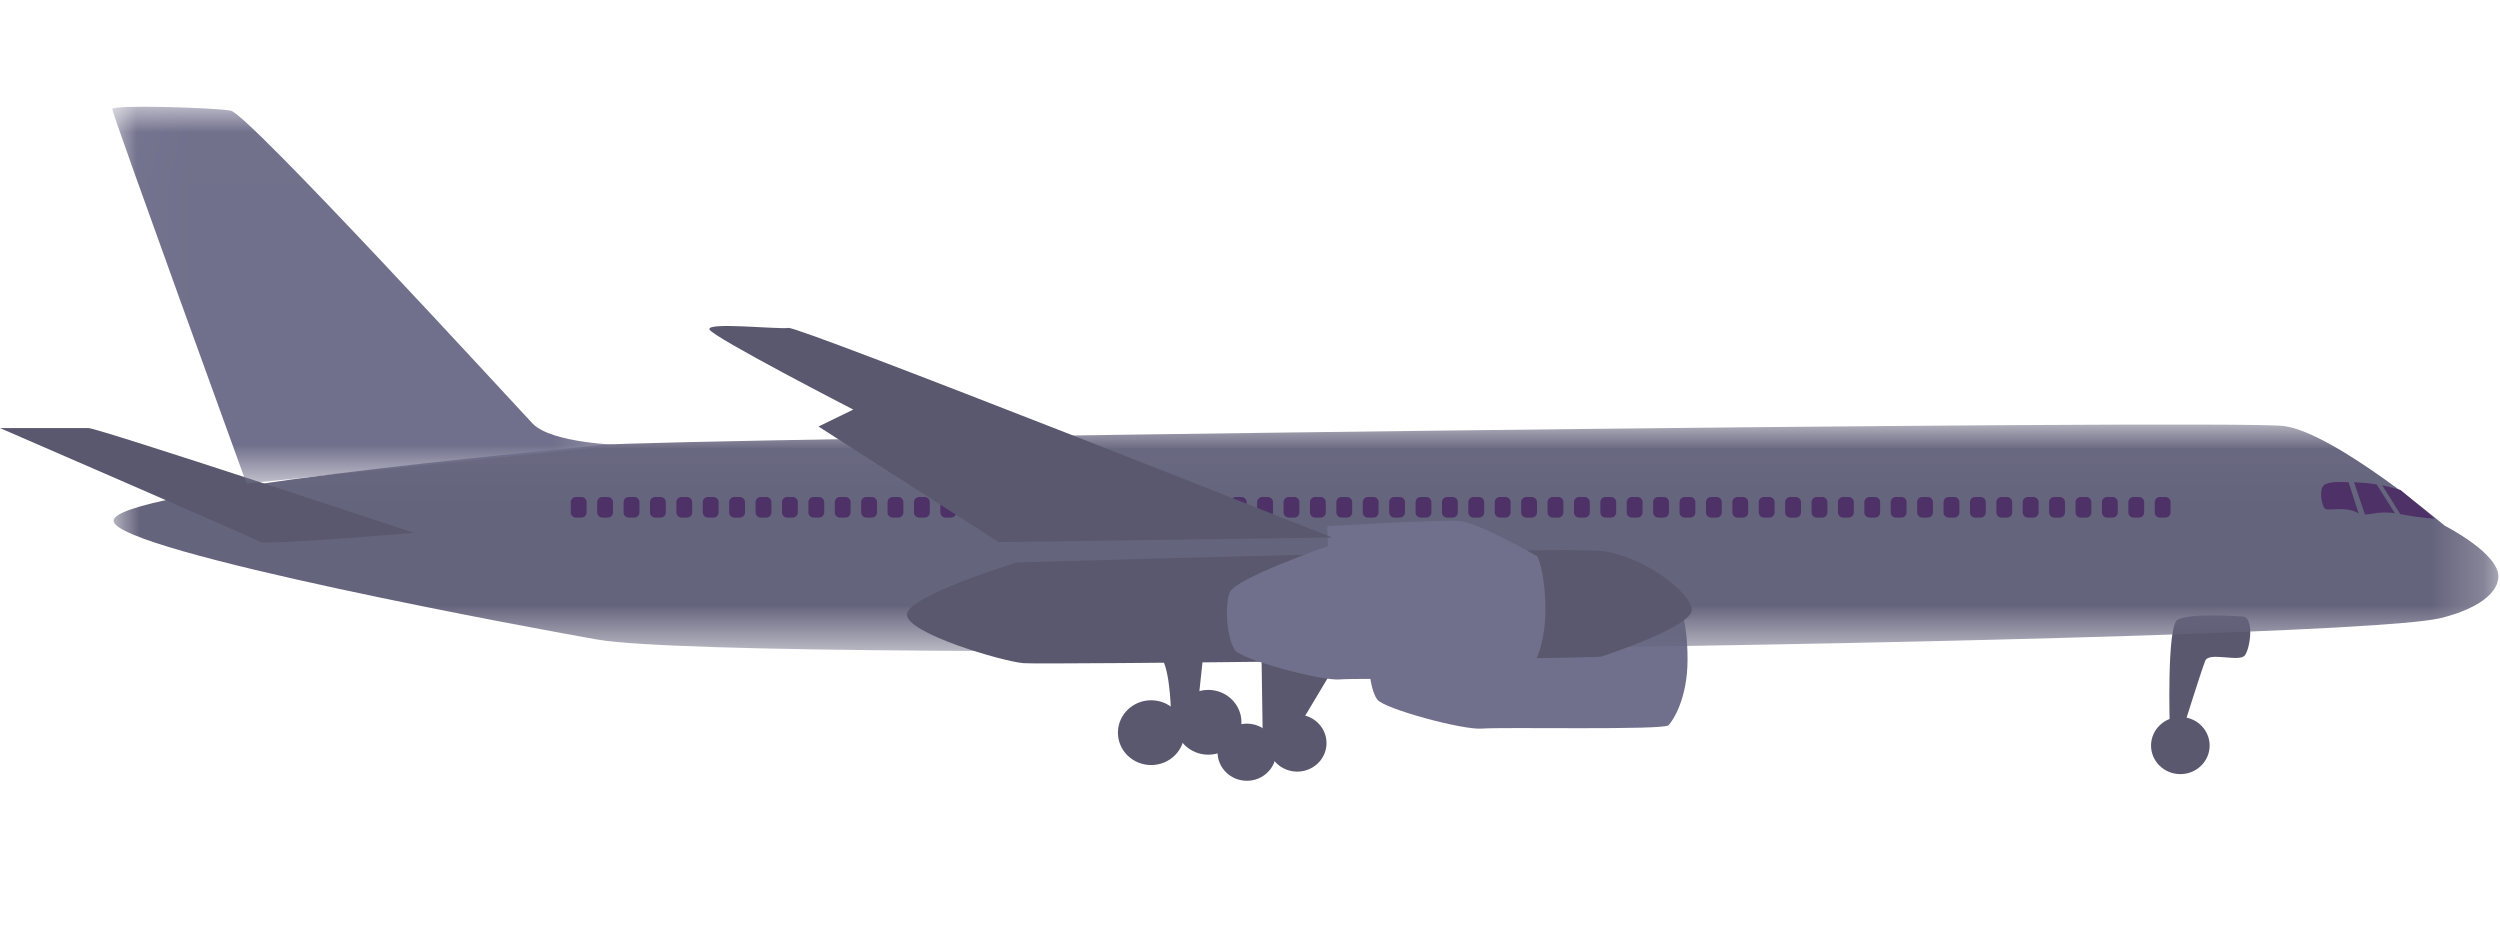<?xml version="1.0" encoding="UTF-8"?>
<svg width="48px" height="18px" viewBox="0 0 48 18" version="1.1" xmlns="http://www.w3.org/2000/svg" xmlns:xlink="http://www.w3.org/1999/xlink">
    <!-- Generator: Sketch 55 (78076) - https://sketchapp.com -->
    <title>ic_Boing757</title>
    <desc>Created with Sketch.</desc>
    <defs>
        <polygon id="path-1" points="0 0.031 45.789 0.031 45.789 4.384 0 4.384"></polygon>
        <polygon id="path-3" points="0.025 0.009 9.794 0.009 9.794 7.244 0.025 7.244"></polygon>
    </defs>
    <g id="ic_Boing757" stroke="none" stroke-width="1" fill="none" fill-rule="evenodd">
        <g id="Group-161" transform="translate(0, 2)">
            <path d="M41.3,12.31 C41.303,12.007 41.557,11.764 41.868,11.766 C42.178,11.769 42.428,12.017 42.425,12.32 C42.422,12.623 42.168,12.866 41.857,12.863 C41.547,12.86 41.297,12.612 41.3,12.31" id="Fill-1" fill="#59586E"></path>
            <path d="M41.808,9.899 C41.597,10.022 41.66,11.987 41.66,11.987 L41.916,11.989 C41.916,11.989 42.269,10.864 42.341,10.686 C42.414,10.508 42.999,10.722 43.102,10.582 C43.206,10.443 43.286,9.85 43.059,9.836 C42.831,9.821 42.019,9.776 41.808,9.899" id="Fill-3" fill="#59586E"></path>
            <path d="M32.249,9.628 C32.249,9.628 31.126,8.982 30.762,8.949 C30.398,8.917 28.214,9.046 28.214,9.046 L28.226,9.429 C28.226,9.429 26.47,10.044 26.346,10.308 C26.234,10.547 26.284,11.219 26.445,11.433 C26.577,11.609 28.092,12.022 28.457,11.989 C28.821,11.957 31.945,12.022 32.036,11.925 C32.127,11.828 32.401,11.407 32.401,10.663 C32.401,9.92 32.249,9.628 32.249,9.628" id="Fill-5" fill="#71708C"></path>
            <g id="Group-9" transform="translate(2.18, 6.12)">
                <mask id="mask-2" fill="white">
                    <use xlink:href="#path-1"></use>
                </mask>
                <g id="Clip-8"></g>
                <path d="M44.76,1.974 C44.76,1.974 45.834,2.521 45.788,2.976 C45.741,3.432 45.007,3.672 44.666,3.751 C42.539,4.241 12.171,4.655 9.298,4.161 C8.383,4.004 0.047,2.475 0.001,1.883 C-0.046,1.29 8.309,0.544 9.345,0.425 C10.381,0.306 40.695,-0.076 41.676,0.06 C42.657,0.197 44.76,1.974 44.76,1.974" id="Fill-7" fill="#65647D" mask="url(#mask-2)"></path>
            </g>
            <path d="M7.949,8.231 C7.949,8.231 1.881,6.219 1.699,6.219 L1.52059134e-05,6.219 C1.52059134e-05,6.219 4.915,8.349 5.006,8.408 C5.097,8.468 7.949,8.231 7.949,8.231" id="Fill-10" fill="#59586E"></path>
            <g id="Group-14" transform="translate(2.129, 0.04)">
                <mask id="mask-4" fill="white">
                    <use xlink:href="#path-3"></use>
                </mask>
                <g id="Clip-13"></g>
                <path d="M9.794,6.504 C9.794,6.504 8.459,6.475 8.095,6.09 C7.731,5.705 2.634,0.143 2.301,0.084 C1.967,0.025 0.025,-0.034 0.025,0.054 C0.025,0.143 2.604,7.244 2.604,7.244 L9.794,6.504 Z" id="Fill-12" fill="#71708C" mask="url(#mask-4)"></path>
            </g>
            <path d="M19.525,8.799 C19.525,8.799 17.429,9.438 17.413,9.797 C17.397,10.156 19.253,10.702 19.653,10.733 C20.052,10.764 30.643,10.64 30.739,10.608 C30.835,10.577 32.498,10.031 32.482,9.704 C32.466,9.376 31.555,8.674 30.755,8.58 C29.955,8.487 19.653,8.799 19.525,8.799" id="Fill-15" fill="#59586E"></path>
            <path d="M21.464,12.067 C21.464,11.724 21.75,11.445 22.102,11.445 C22.454,11.445 22.74,11.724 22.74,12.067 C22.74,12.411 22.454,12.689 22.102,12.689 C21.75,12.689 21.464,12.411 21.464,12.067" id="Fill-17" fill="#59586E"></path>
            <path d="M22.561,11.868 C22.561,11.525 22.847,11.246 23.199,11.246 C23.551,11.246 23.836,11.525 23.836,11.868 C23.836,12.212 23.551,12.49 23.199,12.49 C22.847,12.49 22.561,12.212 22.561,11.868" id="Fill-19" fill="#59586E"></path>
            <path d="M23.377,12.443 C23.377,12.14 23.629,11.894 23.94,11.894 C24.25,11.894 24.502,12.14 24.502,12.443 C24.502,12.745 24.25,12.991 23.94,12.991 C23.629,12.991 23.377,12.745 23.377,12.443" id="Fill-21" fill="#59586E"></path>
            <path d="M24.344,12.267 C24.344,11.964 24.596,11.719 24.907,11.719 C25.217,11.719 25.469,11.964 25.469,12.267 C25.469,12.57 25.217,12.815 24.907,12.815 C24.596,12.815 24.344,12.57 24.344,12.267" id="Fill-23" fill="#59586E"></path>
            <path d="M22.28,10.599 C22.484,10.848 22.484,11.769 22.484,11.769 L23.02,11.346 L23.122,10.4 L22.28,10.599 Z" id="Fill-25" fill="#59586E"></path>
            <polygon id="Fill-27" fill="#59586E" points="24.219 10.45 24.245 12.191 24.984 11.868 25.877 10.375"></polygon>
            <path d="M41.573,7.938 L41.472,7.938 C41.416,7.938 41.371,7.893 41.371,7.839 L41.371,7.641 C41.371,7.586 41.416,7.542 41.472,7.542 L41.573,7.542 C41.629,7.542 41.675,7.586 41.675,7.641 L41.675,7.839 C41.675,7.893 41.629,7.938 41.573,7.938" id="Fill-29" fill="#4E3166"></path>
            <path d="M41.067,7.938 L40.965,7.938 C40.909,7.938 40.864,7.893 40.864,7.839 L40.864,7.641 C40.864,7.586 40.909,7.542 40.965,7.542 L41.067,7.542 C41.123,7.542 41.168,7.586 41.168,7.641 L41.168,7.839 C41.168,7.893 41.123,7.938 41.067,7.938" id="Fill-31" fill="#4E3166"></path>
            <path d="M40.56,7.938 L40.458,7.938 C40.402,7.938 40.357,7.893 40.357,7.839 L40.357,7.641 C40.357,7.586 40.402,7.542 40.458,7.542 L40.56,7.542 C40.616,7.542 40.661,7.586 40.661,7.641 L40.661,7.839 C40.661,7.893 40.616,7.938 40.56,7.938" id="Fill-33" fill="#4E3166"></path>
            <path d="M40.053,7.938 L39.952,7.938 C39.896,7.938 39.85,7.893 39.85,7.839 L39.85,7.641 C39.85,7.586 39.896,7.542 39.952,7.542 L40.053,7.542 C40.109,7.542 40.154,7.586 40.154,7.641 L40.154,7.839 C40.154,7.893 40.109,7.938 40.053,7.938" id="Fill-35" fill="#4E3166"></path>
            <path d="M39.546,7.938 L39.445,7.938 C39.389,7.938 39.343,7.893 39.343,7.839 L39.343,7.641 C39.343,7.586 39.389,7.542 39.445,7.542 L39.546,7.542 C39.602,7.542 39.647,7.586 39.647,7.641 L39.647,7.839 C39.647,7.893 39.602,7.938 39.546,7.938" id="Fill-37" fill="#4E3166"></path>
            <path d="M39.039,7.938 L38.938,7.938 C38.882,7.938 38.836,7.893 38.836,7.839 L38.836,7.641 C38.836,7.586 38.882,7.542 38.938,7.542 L39.039,7.542 C39.095,7.542 39.141,7.586 39.141,7.641 L39.141,7.839 C39.141,7.893 39.095,7.938 39.039,7.938" id="Fill-39" fill="#4E3166"></path>
            <path d="M38.532,7.938 L38.431,7.938 C38.375,7.938 38.33,7.893 38.33,7.839 L38.33,7.641 C38.33,7.586 38.375,7.542 38.431,7.542 L38.532,7.542 C38.588,7.542 38.634,7.586 38.634,7.641 L38.634,7.839 C38.634,7.893 38.588,7.938 38.532,7.938" id="Fill-41" fill="#4E3166"></path>
            <path d="M38.025,7.938 L37.924,7.938 C37.868,7.938 37.823,7.893 37.823,7.839 L37.823,7.641 C37.823,7.586 37.868,7.542 37.924,7.542 L38.025,7.542 C38.081,7.542 38.127,7.586 38.127,7.641 L38.127,7.839 C38.127,7.893 38.081,7.938 38.025,7.938" id="Fill-43" fill="#4E3166"></path>
            <path d="M37.519,7.938 L37.417,7.938 C37.361,7.938 37.316,7.893 37.316,7.839 L37.316,7.641 C37.316,7.586 37.361,7.542 37.417,7.542 L37.519,7.542 C37.575,7.542 37.62,7.586 37.62,7.641 L37.62,7.839 C37.62,7.893 37.575,7.938 37.519,7.938" id="Fill-45" fill="#4E3166"></path>
            <path d="M37.012,7.938 L36.91,7.938 C36.854,7.938 36.809,7.893 36.809,7.839 L36.809,7.641 C36.809,7.586 36.854,7.542 36.91,7.542 L37.012,7.542 C37.068,7.542 37.113,7.586 37.113,7.641 L37.113,7.839 C37.113,7.893 37.068,7.938 37.012,7.938" id="Fill-47" fill="#4E3166"></path>
            <path d="M36.505,7.938 L36.403,7.938 C36.348,7.938 36.302,7.893 36.302,7.839 L36.302,7.641 C36.302,7.586 36.348,7.542 36.403,7.542 L36.505,7.542 C36.561,7.542 36.606,7.586 36.606,7.641 L36.606,7.839 C36.606,7.893 36.561,7.938 36.505,7.938" id="Fill-49" fill="#4E3166"></path>
            <path d="M35.998,7.938 L35.897,7.938 C35.841,7.938 35.795,7.893 35.795,7.839 L35.795,7.641 C35.795,7.586 35.841,7.542 35.897,7.542 L35.998,7.542 C36.054,7.542 36.099,7.586 36.099,7.641 L36.099,7.839 C36.099,7.893 36.054,7.938 35.998,7.938" id="Fill-51" fill="#4E3166"></path>
            <path d="M35.491,7.938 L35.39,7.938 C35.334,7.938 35.288,7.893 35.288,7.839 L35.288,7.641 C35.288,7.586 35.334,7.542 35.39,7.542 L35.491,7.542 C35.547,7.542 35.593,7.586 35.593,7.641 L35.593,7.839 C35.593,7.893 35.547,7.938 35.491,7.938" id="Fill-53" fill="#4E3166"></path>
            <path d="M34.984,7.938 L34.883,7.938 C34.827,7.938 34.782,7.893 34.782,7.839 L34.782,7.641 C34.782,7.586 34.827,7.542 34.883,7.542 L34.984,7.542 C35.04,7.542 35.086,7.586 35.086,7.641 L35.086,7.839 C35.086,7.893 35.04,7.938 34.984,7.938" id="Fill-55" fill="#4E3166"></path>
            <path d="M34.477,7.938 L34.376,7.938 C34.32,7.938 34.275,7.893 34.275,7.839 L34.275,7.641 C34.275,7.586 34.32,7.542 34.376,7.542 L34.477,7.542 C34.533,7.542 34.579,7.586 34.579,7.641 L34.579,7.839 C34.579,7.893 34.533,7.938 34.477,7.938" id="Fill-57" fill="#4E3166"></path>
            <path d="M33.971,7.938 L33.869,7.938 C33.813,7.938 33.768,7.893 33.768,7.839 L33.768,7.641 C33.768,7.586 33.813,7.542 33.869,7.542 L33.971,7.542 C34.026,7.542 34.072,7.586 34.072,7.641 L34.072,7.839 C34.072,7.893 34.026,7.938 33.971,7.938" id="Fill-59" fill="#4E3166"></path>
            <path d="M33.464,7.938 L33.362,7.938 C33.306,7.938 33.261,7.893 33.261,7.839 L33.261,7.641 C33.261,7.586 33.306,7.542 33.362,7.542 L33.464,7.542 C33.52,7.542 33.565,7.586 33.565,7.641 L33.565,7.839 C33.565,7.893 33.52,7.938 33.464,7.938" id="Fill-61" fill="#4E3166"></path>
            <path d="M32.957,7.938 L32.855,7.938 C32.799,7.938 32.754,7.893 32.754,7.839 L32.754,7.641 C32.754,7.586 32.799,7.542 32.855,7.542 L32.957,7.542 C33.013,7.542 33.058,7.586 33.058,7.641 L33.058,7.839 C33.058,7.893 33.013,7.938 32.957,7.938" id="Fill-63" fill="#4E3166"></path>
            <path d="M32.45,7.938 L32.349,7.938 C32.293,7.938 32.247,7.893 32.247,7.839 L32.247,7.641 C32.247,7.586 32.293,7.542 32.349,7.542 L32.45,7.542 C32.506,7.542 32.551,7.586 32.551,7.641 L32.551,7.839 C32.551,7.893 32.506,7.938 32.45,7.938" id="Fill-65" fill="#4E3166"></path>
            <path d="M31.943,7.938 L31.842,7.938 C31.786,7.938 31.74,7.893 31.74,7.839 L31.74,7.641 C31.74,7.586 31.786,7.542 31.842,7.542 L31.943,7.542 C31.999,7.542 32.044,7.586 32.044,7.641 L32.044,7.839 C32.044,7.893 31.999,7.938 31.943,7.938" id="Fill-67" fill="#4E3166"></path>
            <path d="M31.436,7.938 L31.335,7.938 C31.279,7.938 31.233,7.893 31.233,7.839 L31.233,7.641 C31.233,7.586 31.279,7.542 31.335,7.542 L31.436,7.542 C31.492,7.542 31.538,7.586 31.538,7.641 L31.538,7.839 C31.538,7.893 31.492,7.938 31.436,7.938" id="Fill-69" fill="#4E3166"></path>
            <path d="M30.929,7.938 L30.828,7.938 C30.772,7.938 30.727,7.893 30.727,7.839 L30.727,7.641 C30.727,7.586 30.772,7.542 30.828,7.542 L30.929,7.542 C30.985,7.542 31.031,7.586 31.031,7.641 L31.031,7.839 C31.031,7.893 30.985,7.938 30.929,7.938" id="Fill-71" fill="#4E3166"></path>
            <path d="M30.422,7.938 L30.321,7.938 C30.265,7.938 30.22,7.893 30.22,7.839 L30.22,7.641 C30.22,7.586 30.265,7.542 30.321,7.542 L30.422,7.542 C30.478,7.542 30.524,7.586 30.524,7.641 L30.524,7.839 C30.524,7.893 30.478,7.938 30.422,7.938" id="Fill-73" fill="#4E3166"></path>
            <path d="M29.916,7.938 L29.814,7.938 C29.758,7.938 29.713,7.893 29.713,7.839 L29.713,7.641 C29.713,7.586 29.758,7.542 29.814,7.542 L29.916,7.542 C29.972,7.542 30.017,7.586 30.017,7.641 L30.017,7.839 C30.017,7.893 29.972,7.938 29.916,7.938" id="Fill-75" fill="#4E3166"></path>
            <path d="M29.409,7.938 L29.307,7.938 C29.251,7.938 29.206,7.893 29.206,7.839 L29.206,7.641 C29.206,7.586 29.251,7.542 29.307,7.542 L29.409,7.542 C29.465,7.542 29.51,7.586 29.51,7.641 L29.51,7.839 C29.51,7.893 29.465,7.938 29.409,7.938" id="Fill-77" fill="#4E3166"></path>
            <path d="M28.902,7.938 L28.801,7.938 C28.745,7.938 28.699,7.893 28.699,7.839 L28.699,7.641 C28.699,7.586 28.745,7.542 28.801,7.542 L28.902,7.542 C28.958,7.542 29.003,7.586 29.003,7.641 L29.003,7.839 C29.003,7.893 28.958,7.938 28.902,7.938" id="Fill-79" fill="#4E3166"></path>
            <path d="M28.395,7.938 L28.294,7.938 C28.238,7.938 28.192,7.893 28.192,7.839 L28.192,7.641 C28.192,7.586 28.238,7.542 28.294,7.542 L28.395,7.542 C28.451,7.542 28.496,7.586 28.496,7.641 L28.496,7.839 C28.496,7.893 28.451,7.938 28.395,7.938" id="Fill-81" fill="#4E3166"></path>
            <path d="M27.888,7.938 L27.787,7.938 C27.731,7.938 27.685,7.893 27.685,7.839 L27.685,7.641 C27.685,7.586 27.731,7.542 27.787,7.542 L27.888,7.542 C27.944,7.542 27.99,7.586 27.99,7.641 L27.99,7.839 C27.99,7.893 27.944,7.938 27.888,7.938" id="Fill-83" fill="#4E3166"></path>
            <path d="M27.381,7.938 L27.28,7.938 C27.224,7.938 27.179,7.893 27.179,7.839 L27.179,7.641 C27.179,7.586 27.224,7.542 27.28,7.542 L27.381,7.542 C27.437,7.542 27.483,7.586 27.483,7.641 L27.483,7.839 C27.483,7.893 27.437,7.938 27.381,7.938" id="Fill-85" fill="#4E3166"></path>
            <path d="M26.874,7.938 L26.773,7.938 C26.717,7.938 26.672,7.893 26.672,7.839 L26.672,7.641 C26.672,7.586 26.717,7.542 26.773,7.542 L26.874,7.542 C26.93,7.542 26.976,7.586 26.976,7.641 L26.976,7.839 C26.976,7.893 26.93,7.938 26.874,7.938" id="Fill-87" fill="#4E3166"></path>
            <path d="M26.368,7.938 L26.266,7.938 C26.21,7.938 26.165,7.893 26.165,7.839 L26.165,7.641 C26.165,7.586 26.21,7.542 26.266,7.542 L26.368,7.542 C26.424,7.542 26.469,7.586 26.469,7.641 L26.469,7.839 C26.469,7.893 26.424,7.938 26.368,7.938" id="Fill-89" fill="#4E3166"></path>
            <path d="M25.861,7.938 L25.759,7.938 C25.703,7.938 25.658,7.893 25.658,7.839 L25.658,7.641 C25.658,7.586 25.703,7.542 25.759,7.542 L25.861,7.542 C25.917,7.542 25.962,7.586 25.962,7.641 L25.962,7.839 C25.962,7.893 25.917,7.938 25.861,7.938" id="Fill-91" fill="#4E3166"></path>
            <path d="M25.354,7.938 L25.252,7.938 C25.197,7.938 25.151,7.893 25.151,7.839 L25.151,7.641 C25.151,7.586 25.197,7.542 25.252,7.542 L25.354,7.542 C25.41,7.542 25.455,7.586 25.455,7.641 L25.455,7.839 C25.455,7.893 25.41,7.938 25.354,7.938" id="Fill-93" fill="#4E3166"></path>
            <path d="M24.847,7.938 L24.746,7.938 C24.69,7.938 24.644,7.893 24.644,7.839 L24.644,7.641 C24.644,7.586 24.69,7.542 24.746,7.542 L24.847,7.542 C24.903,7.542 24.948,7.586 24.948,7.641 L24.948,7.839 C24.948,7.893 24.903,7.938 24.847,7.938" id="Fill-95" fill="#4E3166"></path>
            <path d="M24.34,7.938 L24.239,7.938 C24.183,7.938 24.137,7.893 24.137,7.839 L24.137,7.641 C24.137,7.586 24.183,7.542 24.239,7.542 L24.34,7.542 C24.396,7.542 24.441,7.586 24.441,7.641 L24.441,7.839 C24.441,7.893 24.396,7.938 24.34,7.938" id="Fill-97" fill="#4E3166"></path>
            <path d="M23.833,7.938 L23.732,7.938 C23.676,7.938 23.631,7.893 23.631,7.839 L23.631,7.641 C23.631,7.586 23.676,7.542 23.732,7.542 L23.833,7.542 C23.889,7.542 23.935,7.586 23.935,7.641 L23.935,7.839 C23.935,7.893 23.889,7.938 23.833,7.938" id="Fill-99" fill="#4E3166"></path>
            <path d="M23.326,7.938 L23.225,7.938 C23.169,7.938 23.124,7.893 23.124,7.839 L23.124,7.641 C23.124,7.586 23.169,7.542 23.225,7.542 L23.326,7.542 C23.382,7.542 23.428,7.586 23.428,7.641 L23.428,7.839 C23.428,7.893 23.382,7.938 23.326,7.938" id="Fill-101" fill="#4E3166"></path>
            <path d="M22.82,7.938 L22.718,7.938 C22.662,7.938 22.617,7.893 22.617,7.839 L22.617,7.641 C22.617,7.586 22.662,7.542 22.718,7.542 L22.82,7.542 C22.875,7.542 22.921,7.586 22.921,7.641 L22.921,7.839 C22.921,7.893 22.875,7.938 22.82,7.938" id="Fill-103" fill="#4E3166"></path>
            <path d="M22.313,7.938 L22.211,7.938 C22.155,7.938 22.11,7.893 22.11,7.839 L22.11,7.641 C22.11,7.586 22.155,7.542 22.211,7.542 L22.313,7.542 C22.369,7.542 22.414,7.586 22.414,7.641 L22.414,7.839 C22.414,7.893 22.369,7.938 22.313,7.938" id="Fill-105" fill="#4E3166"></path>
            <path d="M21.806,7.938 L21.704,7.938 C21.648,7.938 21.603,7.893 21.603,7.839 L21.603,7.641 C21.603,7.586 21.648,7.542 21.704,7.542 L21.806,7.542 C21.862,7.542 21.907,7.586 21.907,7.641 L21.907,7.839 C21.907,7.893 21.862,7.938 21.806,7.938" id="Fill-107" fill="#4E3166"></path>
            <path d="M21.299,7.938 L21.198,7.938 C21.142,7.938 21.096,7.893 21.096,7.839 L21.096,7.641 C21.096,7.586 21.142,7.542 21.198,7.542 L21.299,7.542 C21.355,7.542 21.4,7.586 21.4,7.641 L21.4,7.839 C21.4,7.893 21.355,7.938 21.299,7.938" id="Fill-109" fill="#4E3166"></path>
            <path d="M20.792,7.938 L20.691,7.938 C20.635,7.938 20.589,7.893 20.589,7.839 L20.589,7.641 C20.589,7.586 20.635,7.542 20.691,7.542 L20.792,7.542 C20.848,7.542 20.893,7.586 20.893,7.641 L20.893,7.839 C20.893,7.893 20.848,7.938 20.792,7.938" id="Fill-111" fill="#4E3166"></path>
            <path d="M20.285,7.938 L20.184,7.938 C20.128,7.938 20.082,7.893 20.082,7.839 L20.082,7.641 C20.082,7.586 20.128,7.542 20.184,7.542 L20.285,7.542 C20.341,7.542 20.387,7.586 20.387,7.641 L20.387,7.839 C20.387,7.893 20.341,7.938 20.285,7.938" id="Fill-113" fill="#4E3166"></path>
            <path d="M19.778,7.938 L19.677,7.938 C19.621,7.938 19.576,7.893 19.576,7.839 L19.576,7.641 C19.576,7.586 19.621,7.542 19.677,7.542 L19.778,7.542 C19.834,7.542 19.88,7.586 19.88,7.641 L19.88,7.839 C19.88,7.893 19.834,7.938 19.778,7.938" id="Fill-115" fill="#4E3166"></path>
            <path d="M19.271,7.938 L19.17,7.938 C19.114,7.938 19.069,7.893 19.069,7.839 L19.069,7.641 C19.069,7.586 19.114,7.542 19.17,7.542 L19.271,7.542 C19.327,7.542 19.373,7.586 19.373,7.641 L19.373,7.839 C19.373,7.893 19.327,7.938 19.271,7.938" id="Fill-117" fill="#4E3166"></path>
            <path d="M18.765,7.938 L18.663,7.938 C18.607,7.938 18.562,7.893 18.562,7.839 L18.562,7.641 C18.562,7.586 18.607,7.542 18.663,7.542 L18.765,7.542 C18.821,7.542 18.866,7.586 18.866,7.641 L18.866,7.839 C18.866,7.893 18.821,7.938 18.765,7.938" id="Fill-119" fill="#4E3166"></path>
            <path d="M18.258,7.938 L18.156,7.938 C18.1,7.938 18.055,7.893 18.055,7.839 L18.055,7.641 C18.055,7.586 18.1,7.542 18.156,7.542 L18.258,7.542 C18.314,7.542 18.359,7.586 18.359,7.641 L18.359,7.839 C18.359,7.893 18.314,7.938 18.258,7.938" id="Fill-121" fill="#4E3166"></path>
            <path d="M17.751,7.938 L17.65,7.938 C17.594,7.938 17.548,7.893 17.548,7.839 L17.548,7.641 C17.548,7.586 17.594,7.542 17.65,7.542 L17.751,7.542 C17.807,7.542 17.852,7.586 17.852,7.641 L17.852,7.839 C17.852,7.893 17.807,7.938 17.751,7.938" id="Fill-123" fill="#4E3166"></path>
            <path d="M17.244,7.938 L17.143,7.938 C17.087,7.938 17.041,7.893 17.041,7.839 L17.041,7.641 C17.041,7.586 17.087,7.542 17.143,7.542 L17.244,7.542 C17.3,7.542 17.345,7.586 17.345,7.641 L17.345,7.839 C17.345,7.893 17.3,7.938 17.244,7.938" id="Fill-125" fill="#4E3166"></path>
            <path d="M16.737,7.938 L16.636,7.938 C16.58,7.938 16.534,7.893 16.534,7.839 L16.534,7.641 C16.534,7.586 16.58,7.542 16.636,7.542 L16.737,7.542 C16.793,7.542 16.839,7.586 16.839,7.641 L16.839,7.839 C16.839,7.893 16.793,7.938 16.737,7.938" id="Fill-127" fill="#4E3166"></path>
            <path d="M16.23,7.938 L16.129,7.938 C16.073,7.938 16.028,7.893 16.028,7.839 L16.028,7.641 C16.028,7.586 16.073,7.542 16.129,7.542 L16.23,7.542 C16.286,7.542 16.332,7.586 16.332,7.641 L16.332,7.839 C16.332,7.893 16.286,7.938 16.23,7.938" id="Fill-129" fill="#4E3166"></path>
            <path d="M15.723,7.938 L15.622,7.938 C15.566,7.938 15.521,7.893 15.521,7.839 L15.521,7.641 C15.521,7.586 15.566,7.542 15.622,7.542 L15.723,7.542 C15.779,7.542 15.825,7.586 15.825,7.641 L15.825,7.839 C15.825,7.893 15.779,7.938 15.723,7.938" id="Fill-131" fill="#4E3166"></path>
            <path d="M15.217,7.938 L15.115,7.938 C15.059,7.938 15.014,7.893 15.014,7.839 L15.014,7.641 C15.014,7.586 15.059,7.542 15.115,7.542 L15.217,7.542 C15.273,7.542 15.318,7.586 15.318,7.641 L15.318,7.839 C15.318,7.893 15.273,7.938 15.217,7.938" id="Fill-133" fill="#4E3166"></path>
            <path d="M14.71,7.938 L14.608,7.938 C14.552,7.938 14.507,7.893 14.507,7.839 L14.507,7.641 C14.507,7.586 14.552,7.542 14.608,7.542 L14.71,7.542 C14.766,7.542 14.811,7.586 14.811,7.641 L14.811,7.839 C14.811,7.893 14.766,7.938 14.71,7.938" id="Fill-135" fill="#4E3166"></path>
            <path d="M14.203,7.938 L14.101,7.938 C14.046,7.938 14,7.893 14,7.839 L14,7.641 C14,7.586 14.046,7.542 14.101,7.542 L14.203,7.542 C14.259,7.542 14.304,7.586 14.304,7.641 L14.304,7.839 C14.304,7.893 14.259,7.938 14.203,7.938" id="Fill-137" fill="#4E3166"></path>
            <path d="M13.696,7.938 L13.595,7.938 C13.539,7.938 13.493,7.893 13.493,7.839 L13.493,7.641 C13.493,7.586 13.539,7.542 13.595,7.542 L13.696,7.542 C13.752,7.542 13.797,7.586 13.797,7.641 L13.797,7.839 C13.797,7.893 13.752,7.938 13.696,7.938" id="Fill-139" fill="#4E3166"></path>
            <path d="M13.189,7.938 L13.088,7.938 C13.032,7.938 12.986,7.893 12.986,7.839 L12.986,7.641 C12.986,7.586 13.032,7.542 13.088,7.542 L13.189,7.542 C13.245,7.542 13.29,7.586 13.29,7.641 L13.29,7.839 C13.29,7.893 13.245,7.938 13.189,7.938" id="Fill-141" fill="#4E3166"></path>
            <path d="M12.682,7.938 L12.581,7.938 C12.525,7.938 12.48,7.893 12.48,7.839 L12.48,7.641 C12.48,7.586 12.525,7.542 12.581,7.542 L12.682,7.542 C12.738,7.542 12.784,7.586 12.784,7.641 L12.784,7.839 C12.784,7.893 12.738,7.938 12.682,7.938" id="Fill-143" fill="#4E3166"></path>
            <path d="M12.175,7.938 L12.074,7.938 C12.018,7.938 11.973,7.893 11.973,7.839 L11.973,7.641 C11.973,7.586 12.018,7.542 12.074,7.542 L12.175,7.542 C12.231,7.542 12.277,7.586 12.277,7.641 L12.277,7.839 C12.277,7.893 12.231,7.938 12.175,7.938" id="Fill-145" fill="#4E3166"></path>
            <path d="M11.669,7.938 L11.567,7.938 C11.511,7.938 11.466,7.893 11.466,7.839 L11.466,7.641 C11.466,7.586 11.511,7.542 11.567,7.542 L11.669,7.542 C11.724,7.542 11.77,7.586 11.77,7.641 L11.77,7.839 C11.77,7.893 11.724,7.938 11.669,7.938" id="Fill-147" fill="#4E3166"></path>
            <path d="M11.162,7.938 L11.06,7.938 C11.004,7.938 10.959,7.893 10.959,7.839 L10.959,7.641 C10.959,7.586 11.004,7.542 11.06,7.542 L11.162,7.542 C11.218,7.542 11.263,7.586 11.263,7.641 L11.263,7.839 C11.263,7.893 11.218,7.938 11.162,7.938" id="Fill-149" fill="#4E3166"></path>
            <path d="M29.519,8.684 C29.519,8.684 28.397,8.037 28.033,8.005 C27.669,7.972 25.484,8.102 25.484,8.102 L25.496,8.485 C25.496,8.485 23.74,9.1 23.617,9.363 C23.505,9.602 23.555,10.274 23.716,10.488 C23.847,10.664 25.363,11.077 25.727,11.045 C26.091,11.012 29.216,11.077 29.307,10.98 C29.398,10.883 29.671,10.463 29.671,9.719 C29.671,8.975 29.519,8.684 29.519,8.684" id="Fill-151" fill="#71708C"></path>
            <path d="M25.575,8.32 C25.575,8.32 15.351,4.266 15.139,4.296 C14.927,4.326 13.561,4.178 13.622,4.326 C13.683,4.473 16.383,5.864 16.383,5.864 L15.715,6.189 L19.174,8.408 L25.575,8.32 Z" id="Fill-153" fill="#59586E"></path>
            <path d="M45.286,7.859 C45.061,7.713 44.725,7.809 44.65,7.772 C44.575,7.736 44.511,7.369 44.637,7.302 C44.748,7.243 44.918,7.254 45.092,7.258 L45.286,7.859 Z" id="Fill-155" fill="#4E3166"></path>
            <path d="M45.981,7.853 C45.683,7.813 45.54,7.877 45.407,7.878 L45.197,7.258 C45.352,7.27 45.494,7.274 45.633,7.302 L45.981,7.853 Z" id="Fill-157" fill="#4E3166"></path>
            <path d="M46.085,7.871 C46.532,7.956 46.746,7.956 46.746,7.956 L46.092,7.409 C46.092,7.409 45.945,7.364 45.739,7.318 L46.085,7.871 Z" id="Fill-159" fill="#4E3166"></path>
        </g>
    </g>
</svg>